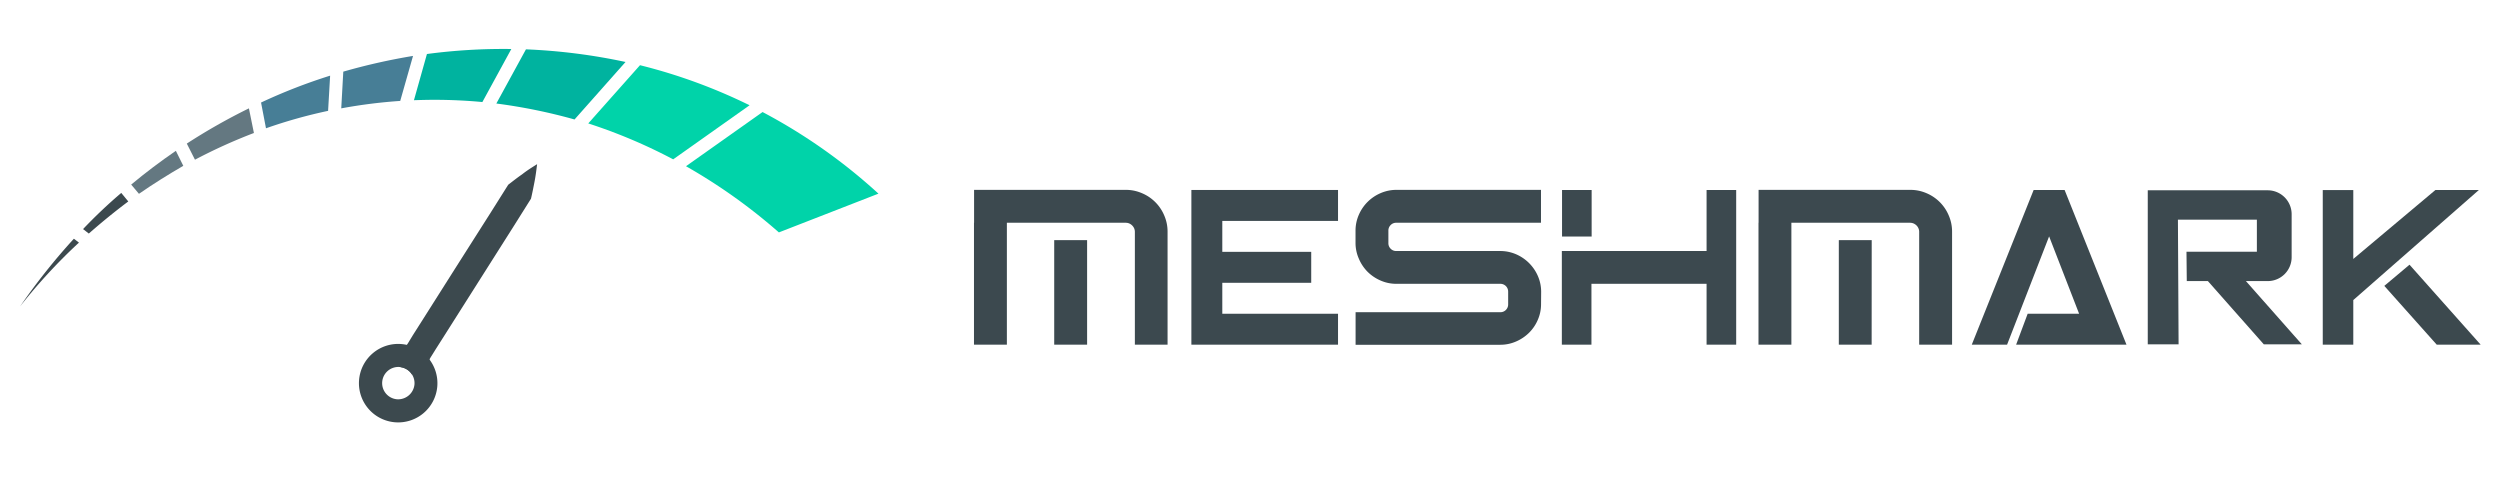 <svg id="Layer_1" data-name="Layer 1" xmlns="http://www.w3.org/2000/svg" viewBox="0 0 760 150"><defs><style>.cls-1{fill:#3c494e;}.cls-2{fill:#647881;}.cls-3{fill:#00b39f;}.cls-4{fill:#00d3a9;}.cls-5{fill:#477e96;}.cls-6{fill:#3c494f;}</style></defs><g id="Needle"><path class="cls-1" d="M122,104.59a11.93,11.93,0,1,0,10.94,12.85A11.94,11.94,0,0,0,122,104.59Zm-1.3,16.79a4.92,4.92,0,1,1,5.3-4.51A5,5,0,0,1,120.67,121.38Z"/><path class="cls-1" d="M158.72,53c-1.46,1-2.81,2.08-4.22,3.16l-5.25,8.34L138.71,81.08,128.17,97.71l-2.65,4.17L124.23,104a7.13,7.13,0,0,1-.68,1,3.1,3.1,0,0,0-.68,1c-.39,1.7-.73,3.39-1.07,5.13a1.77,1.77,0,0,0,0,.51,4.86,4.86,0,0,1,3.43,2.2,4.42,4.42,0,0,1,.45-.28c1.47-1,2.82-2.09,4.23-3.16a2.5,2.5,0,0,0,.62-1.07,11.79,11.79,0,0,1,.62-1.07l1.3-2.09,2.65-4.17,10.54-16.63,10.54-16.63,5.24-8.34c.4-1.69.74-3.44,1.08-5.19s.56-3.49.78-5.3C161.66,50.92,160.13,51.88,158.72,53Z"/></g><g id="Gauge"><path class="cls-2" d="M59.27,48.55a162.21,162.21,0,0,1,17.92-8.12l-1.52-7.49A181.58,181.58,0,0,0,56.79,43.65Z"/><path class="cls-3" d="M174.66,36.32l15.5-17.48A178.2,178.2,0,0,0,159.89,15l-9,16.47A167.54,167.54,0,0,1,174.66,36.32Z"/><path class="cls-2" d="M55.72,50.41l-2.26-4.56c-4.68,3.21-9.24,6.65-13.58,10.26l2.36,2.81C46.64,55.88,51.15,53.06,55.72,50.41Z"/><path class="cls-4" d="M204.65,48.44,227.87,32a166.12,166.12,0,0,0-33.31-12.18l-15.73,17.7A162,162,0,0,1,204.65,48.44Z"/><path class="cls-1" d="M39,61.24l-2.14-2.6a153.49,153.49,0,0,0-11.61,11L27,71C30.86,67.61,34.86,64.34,39,61.24Z"/><path class="cls-4" d="M231.82,34.06,208.54,50.53a170.18,170.18,0,0,1,28.24,20.12l30.27-11.78A169,169,0,0,0,231.82,34.06Z"/><path class="cls-1" d="M22.46,72.57A191.1,191.1,0,0,0,6.11,93.14,167,167,0,0,1,24,73.75Z"/><path class="cls-5" d="M104.36,21.78l-.62,11.16a157.39,157.39,0,0,1,17.93-2.26L125.56,17A187,187,0,0,0,104.36,21.78Z"/><path class="cls-3" d="M125.84,30.46c2-.06,4.12-.12,6.2-.12,4.91,0,9.81.23,14.6.68l8.8-16.12a175.67,175.67,0,0,0-25.65,1.52Z"/><path class="cls-5" d="M80.86,39a151.69,151.69,0,0,1,18.88-5.3L100.36,23a167.84,167.84,0,0,0-21,8.17Z"/></g><polygon class="cls-6" points="362.18 65.16 362.18 67.16 362.18 76.56 362.18 88.04 362.18 104.78 406.76 104.78 406.76 95.38 371.58 95.38 371.58 88.04 371.58 85.97 398.61 85.97 398.61 76.56 371.58 76.56 371.58 67.16 406.76 67.16 406.76 57.75 362.18 57.75 362.18 65.16"/><path class="cls-6" d="M468.48,92.49a11.76,11.76,0,0,1-1,4.77,12.28,12.28,0,0,1-2.67,3.92,12.86,12.86,0,0,1-3.92,2.63,11.92,11.92,0,0,1-4.79,1h-44v-9.9h44a2.29,2.29,0,0,0,1.69-.69,2.33,2.33,0,0,0,.69-1.7V88.67a2.36,2.36,0,0,0-2.38-2.39H424.46a11.79,11.79,0,0,1-4.77-1,12.78,12.78,0,0,1-3.95-2.66,12.61,12.61,0,0,1-2.66-4,11.79,11.79,0,0,1-1-4.77V70.11a11.94,11.94,0,0,1,1-4.8,12.58,12.58,0,0,1,6.61-6.59,12,12,0,0,1,4.77-1h44v10h-44a2.28,2.28,0,0,0-1.69.69,2.32,2.32,0,0,0-.7,1.7v3.82a2.3,2.3,0,0,0,.7,1.69,2.28,2.28,0,0,0,1.69.69h31.67a12.1,12.1,0,0,1,4.79,1,12.73,12.73,0,0,1,6.59,6.59,12,12,0,0,1,1,4.8Z"/><path class="cls-6" d="M527.8,104.78h-9V86.28h-35v18.5h-9V76.31h44V57.75h9ZM483.86,71.9h-9V57.75h9Z"/><path class="cls-6" d="M354.94,104.78H345V70.48a2.77,2.77,0,0,0-.22-1.07,2.93,2.93,0,0,0-1.47-1.47,2.77,2.77,0,0,0-1.07-.22H296.12v-10h46.09a12.23,12.23,0,0,1,4.92,1,12.62,12.62,0,0,1,6.81,6.81,12.23,12.23,0,0,1,1,4.92Zm-48.85,0h-10V67.72h10Zm24.39,0h-10V73h10Z"/><path class="cls-6" d="M593.43,104.78h-10V70.48a2.6,2.6,0,0,0-.22-1.07,2.73,2.73,0,0,0-.59-.87,3,3,0,0,0-.88-.6,2.77,2.77,0,0,0-1.07-.22H534.61v-10H580.7a12.28,12.28,0,0,1,4.93,1,12.65,12.65,0,0,1,6.8,6.81,12.23,12.23,0,0,1,1,4.92Zm-48.85,0h-10V67.72h10Zm24.4,0H559V73h10Z"/><polygon class="cls-6" points="618.23 57.75 599.42 104.78 610.15 104.78 622.93 71.86 632.05 95.38 616.41 95.38 612.9 104.78 646.45 104.78 627.64 57.75 618.23 57.75"/><path class="cls-6" d="M662.09,66.78h24v9.74H664.69l.09,8.93h6.42l17,19.23h11.56l-17-19.23h6.62a7.27,7.27,0,0,0,7.28-7.27V65.13a7.28,7.28,0,0,0-7.28-7.28H652.92v46.83h9.37Z"/><polyline class="cls-1" points="753.59 57.75 740.38 57.75 715.4 78.72 715.4 57.78 706.12 57.78 706.12 104.78 715.4 104.78 715.4 91.22"/><polygon class="cls-1" points="732.49 80.47 754.12 104.78 740.77 104.78 724.83 86.91 732.49 80.47"/></svg>